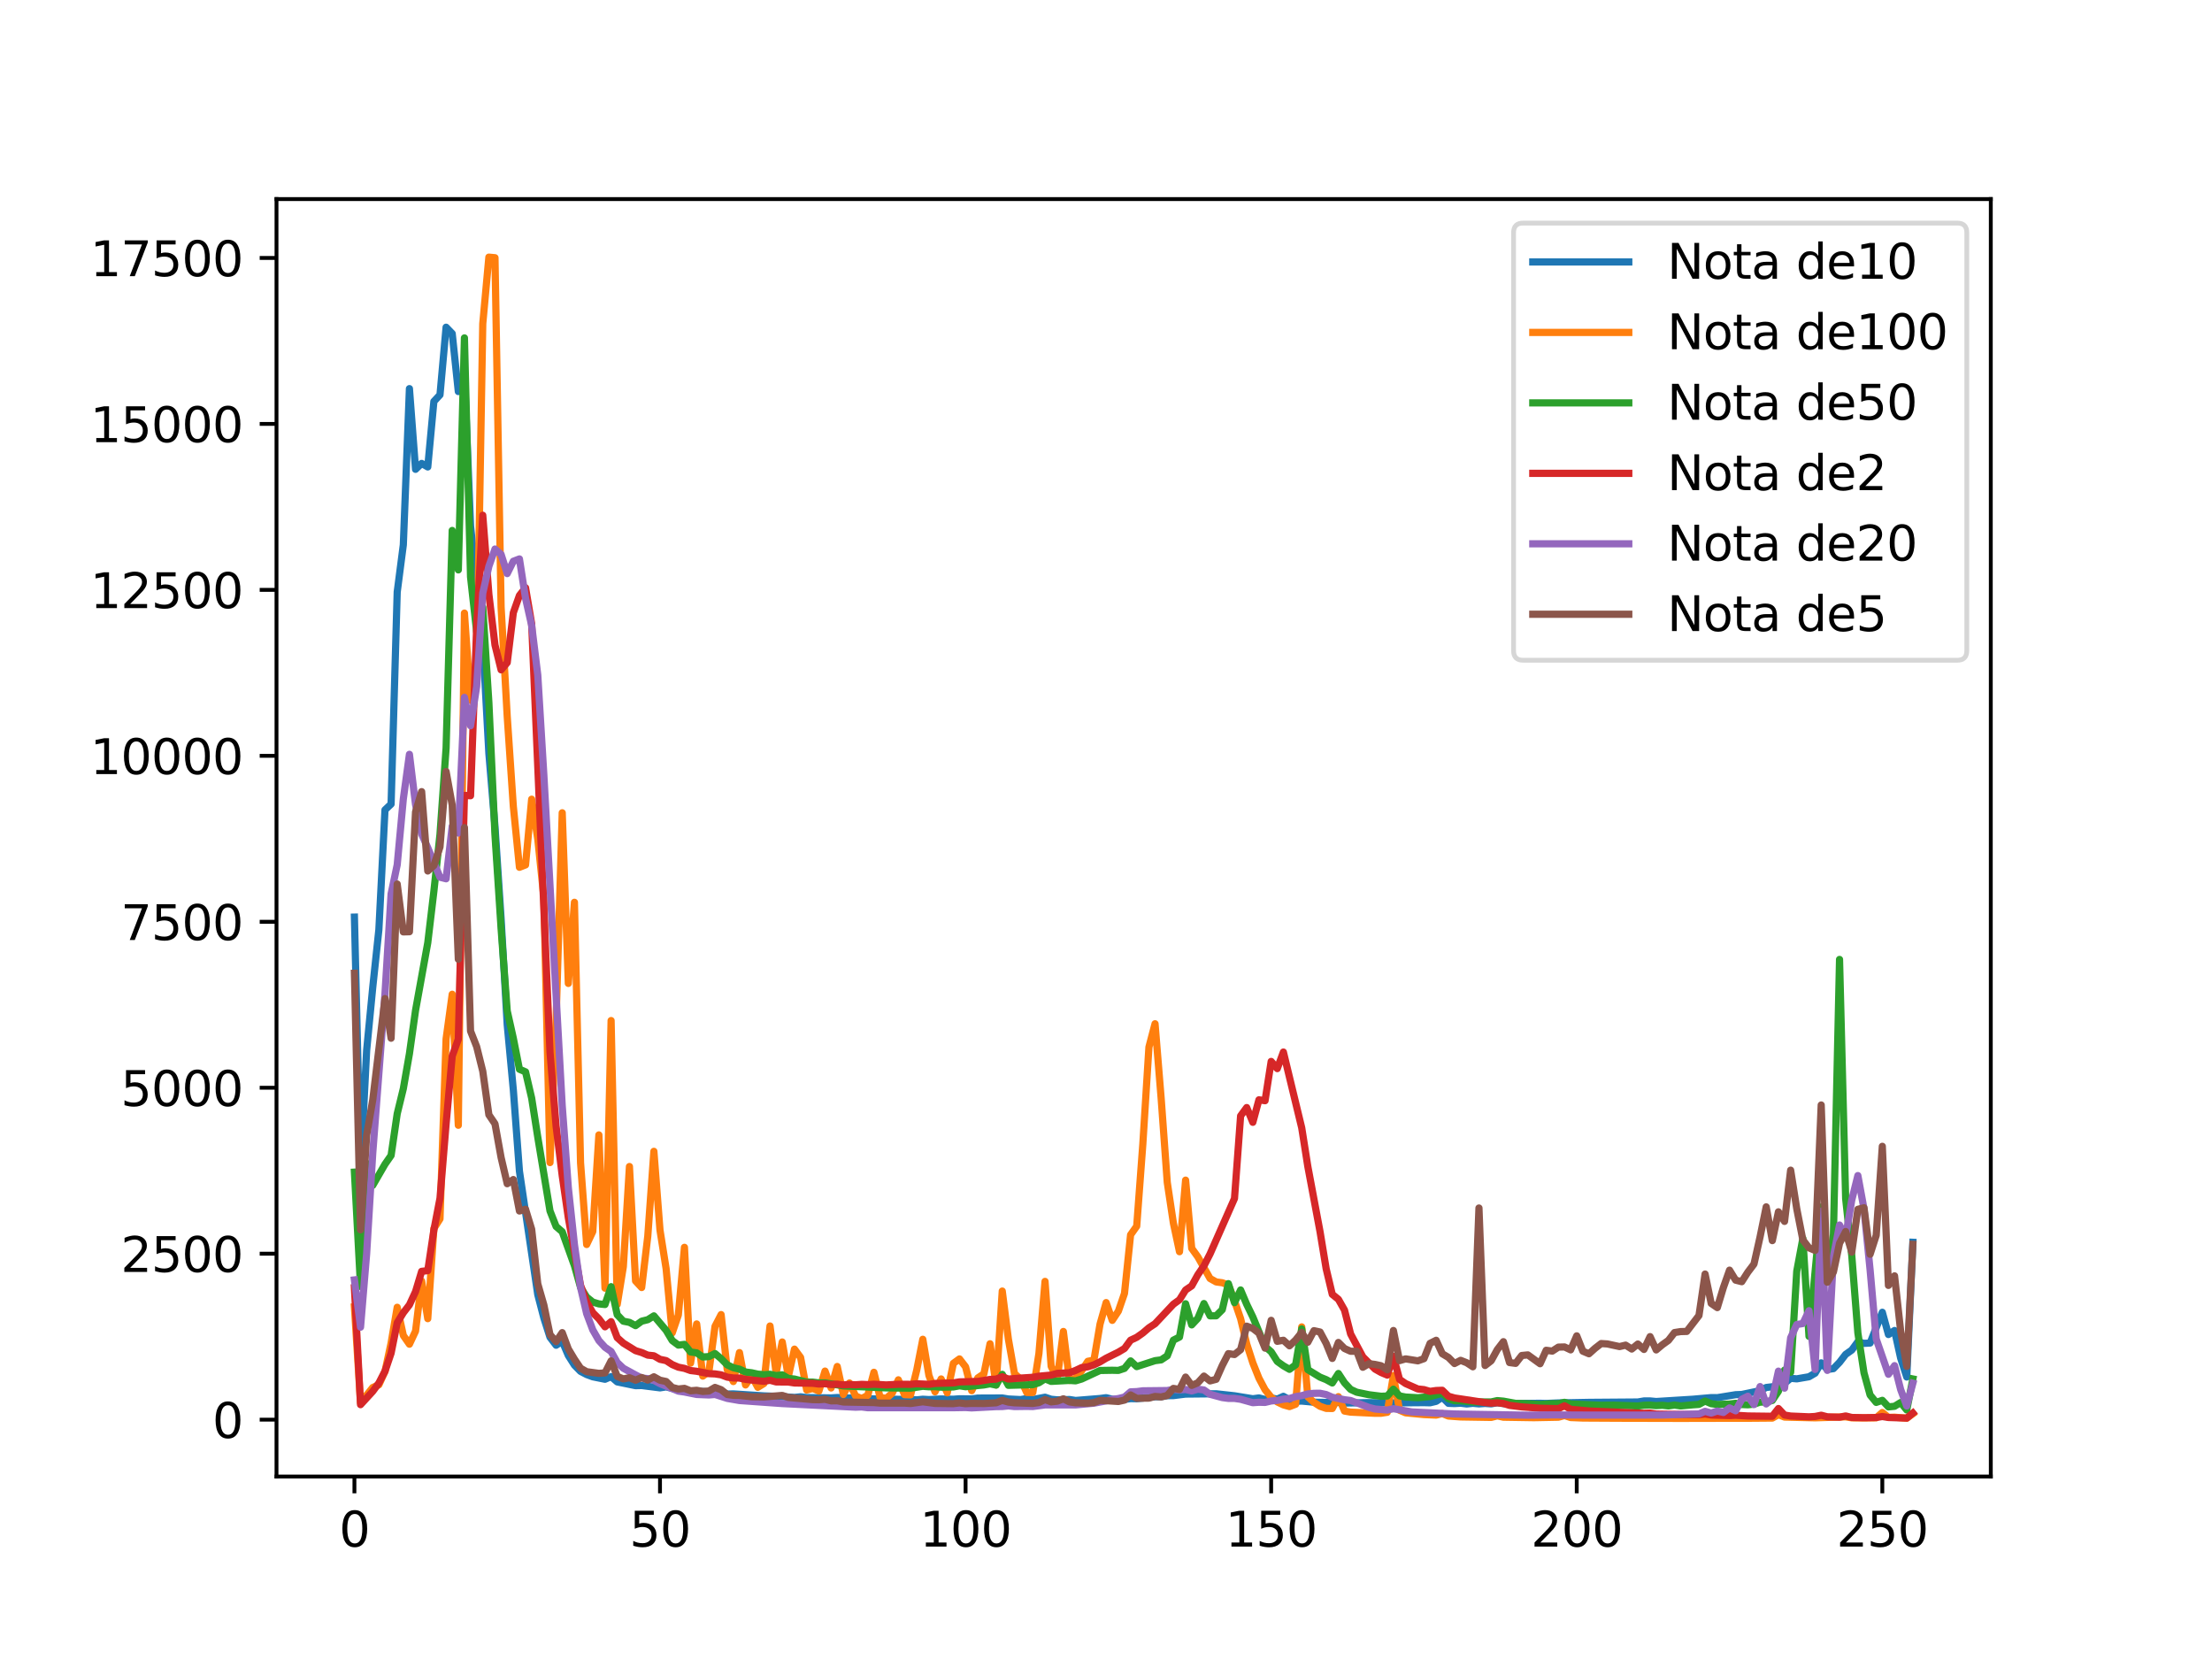 <?xml version="1.0" encoding="utf-8" standalone="no"?>
<!DOCTYPE svg PUBLIC "-//W3C//DTD SVG 1.1//EN"
  "http://www.w3.org/Graphics/SVG/1.1/DTD/svg11.dtd">
<svg xmlns:xlink="http://www.w3.org/1999/xlink" width="460.8pt" height="345.6pt" viewBox="0 0 460.8 345.6" xmlns="http://www.w3.org/2000/svg" version="1.1">
 <defs>
  <style type="text/css">*{stroke-linejoin: round; stroke-linecap: butt}</style>
 </defs>
 <g id="figure_1">
  <g id="patch_1">
   <path d="M 0 345.6 
L 460.8 345.6 
L 460.8 0 
L 0 0 
z
" style="fill: #ffffff"/>
  </g>
  <g id="axes_1">
   <g id="patch_2">
    <path d="M 57.6 307.584 
L 414.72 307.584 
L 414.72 41.472 
L 57.6 41.472 
z
" style="fill: #ffffff"/>
   </g>
   <g id="matplotlib.axis_1">
    <g id="xtick_1">
     <g id="line2d_1">
      <defs>
       <path id="m7821358c93" d="M 0 0 
L 0 3.5 
" style="stroke: #000000; stroke-width: 0.8"/>
      </defs>
      <g>
       <use xlink:href="#m7821358c93" x="73.833" y="307.584" style="stroke: #000000; stroke-width: 0.8"/>
      </g>
     </g>
     <g id="text_1">
      <!-- 0 -->
      <g transform="translate(70.651 322.182)scale(0.1 -0.1)">
       <defs>
        <path id="DejaVuSans-30" d="M 2034 4250 
Q 1547 4250 1301 3770 
Q 1056 3291 1056 2328 
Q 1056 1369 1301 889 
Q 1547 409 2034 409 
Q 2525 409 2770 889 
Q 3016 1369 3016 2328 
Q 3016 3291 2770 3770 
Q 2525 4250 2034 4250 
z
M 2034 4750 
Q 2819 4750 3233 4129 
Q 3647 3509 3647 2328 
Q 3647 1150 3233 529 
Q 2819 -91 2034 -91 
Q 1250 -91 836 529 
Q 422 1150 422 2328 
Q 422 3509 836 4129 
Q 1250 4750 2034 4750 
z
" transform="scale(0.016)"/>
       </defs>
       <use xlink:href="#DejaVuSans-30"/>
      </g>
     </g>
    </g>
    <g id="xtick_2">
     <g id="line2d_2">
      <g>
       <use xlink:href="#m7821358c93" x="137.49" y="307.584" style="stroke: #000000; stroke-width: 0.8"/>
      </g>
     </g>
     <g id="text_2">
      <!-- 50 -->
      <g transform="translate(131.128 322.182)scale(0.1 -0.1)">
       <defs>
        <path id="DejaVuSans-35" d="M 691 4666 
L 3169 4666 
L 3169 4134 
L 1269 4134 
L 1269 2991 
Q 1406 3038 1543 3061 
Q 1681 3084 1819 3084 
Q 2600 3084 3056 2656 
Q 3513 2228 3513 1497 
Q 3513 744 3044 326 
Q 2575 -91 1722 -91 
Q 1428 -91 1123 -41 
Q 819 9 494 109 
L 494 744 
Q 775 591 1075 516 
Q 1375 441 1709 441 
Q 2250 441 2565 725 
Q 2881 1009 2881 1497 
Q 2881 1984 2565 2268 
Q 2250 2553 1709 2553 
Q 1456 2553 1204 2497 
Q 953 2441 691 2322 
L 691 4666 
z
" transform="scale(0.016)"/>
       </defs>
       <use xlink:href="#DejaVuSans-35"/>
       <use xlink:href="#DejaVuSans-30" x="63.623"/>
      </g>
     </g>
    </g>
    <g id="xtick_3">
     <g id="line2d_3">
      <g>
       <use xlink:href="#m7821358c93" x="201.148" y="307.584" style="stroke: #000000; stroke-width: 0.8"/>
      </g>
     </g>
     <g id="text_3">
      <!-- 100 -->
      <g transform="translate(191.604 322.182)scale(0.1 -0.1)">
       <defs>
        <path id="DejaVuSans-31" d="M 794 531 
L 1825 531 
L 1825 4091 
L 703 3866 
L 703 4441 
L 1819 4666 
L 2450 4666 
L 2450 531 
L 3481 531 
L 3481 0 
L 794 0 
L 794 531 
z
" transform="scale(0.016)"/>
       </defs>
       <use xlink:href="#DejaVuSans-31"/>
       <use xlink:href="#DejaVuSans-30" x="63.623"/>
       <use xlink:href="#DejaVuSans-30" x="127.246"/>
      </g>
     </g>
    </g>
    <g id="xtick_4">
     <g id="line2d_4">
      <g>
       <use xlink:href="#m7821358c93" x="264.806" y="307.584" style="stroke: #000000; stroke-width: 0.8"/>
      </g>
     </g>
     <g id="text_4">
      <!-- 150 -->
      <g transform="translate(255.262 322.182)scale(0.1 -0.1)">
       <use xlink:href="#DejaVuSans-31"/>
       <use xlink:href="#DejaVuSans-35" x="63.623"/>
       <use xlink:href="#DejaVuSans-30" x="127.246"/>
      </g>
     </g>
    </g>
    <g id="xtick_5">
     <g id="line2d_5">
      <g>
       <use xlink:href="#m7821358c93" x="328.464" y="307.584" style="stroke: #000000; stroke-width: 0.8"/>
      </g>
     </g>
     <g id="text_5">
      <!-- 200 -->
      <g transform="translate(318.92 322.182)scale(0.1 -0.1)">
       <defs>
        <path id="DejaVuSans-32" d="M 1228 531 
L 3431 531 
L 3431 0 
L 469 0 
L 469 531 
Q 828 903 1448 1529 
Q 2069 2156 2228 2338 
Q 2531 2678 2651 2914 
Q 2772 3150 2772 3378 
Q 2772 3750 2511 3984 
Q 2250 4219 1831 4219 
Q 1534 4219 1204 4116 
Q 875 4013 500 3803 
L 500 4441 
Q 881 4594 1212 4672 
Q 1544 4750 1819 4750 
Q 2544 4750 2975 4387 
Q 3406 4025 3406 3419 
Q 3406 3131 3298 2873 
Q 3191 2616 2906 2266 
Q 2828 2175 2409 1742 
Q 1991 1309 1228 531 
z
" transform="scale(0.016)"/>
       </defs>
       <use xlink:href="#DejaVuSans-32"/>
       <use xlink:href="#DejaVuSans-30" x="63.623"/>
       <use xlink:href="#DejaVuSans-30" x="127.246"/>
      </g>
     </g>
    </g>
    <g id="xtick_6">
     <g id="line2d_6">
      <g>
       <use xlink:href="#m7821358c93" x="392.121" y="307.584" style="stroke: #000000; stroke-width: 0.8"/>
      </g>
     </g>
     <g id="text_6">
      <!-- 250 -->
      <g transform="translate(382.578 322.182)scale(0.1 -0.1)">
       <use xlink:href="#DejaVuSans-32"/>
       <use xlink:href="#DejaVuSans-35" x="63.623"/>
       <use xlink:href="#DejaVuSans-30" x="127.246"/>
      </g>
     </g>
    </g>
   </g>
   <g id="matplotlib.axis_2">
    <g id="ytick_1">
     <g id="line2d_7">
      <defs>
       <path id="m8a31bd207a" d="M 0 0 
L -3.5 0 
" style="stroke: #000000; stroke-width: 0.8"/>
      </defs>
      <g>
       <use xlink:href="#m8a31bd207a" x="57.6" y="295.743" style="stroke: #000000; stroke-width: 0.8"/>
      </g>
     </g>
     <g id="text_7">
      <!-- 0 -->
      <g transform="translate(44.237 299.542)scale(0.1 -0.1)">
       <use xlink:href="#DejaVuSans-30"/>
      </g>
     </g>
    </g>
    <g id="ytick_2">
     <g id="line2d_8">
      <g>
       <use xlink:href="#m8a31bd207a" x="57.6" y="261.17" style="stroke: #000000; stroke-width: 0.8"/>
      </g>
     </g>
     <g id="text_8">
      <!-- 2500 -->
      <g transform="translate(25.15 264.969)scale(0.1 -0.1)">
       <use xlink:href="#DejaVuSans-32"/>
       <use xlink:href="#DejaVuSans-35" x="63.623"/>
       <use xlink:href="#DejaVuSans-30" x="127.246"/>
       <use xlink:href="#DejaVuSans-30" x="190.869"/>
      </g>
     </g>
    </g>
    <g id="ytick_3">
     <g id="line2d_9">
      <g>
       <use xlink:href="#m8a31bd207a" x="57.6" y="226.598" style="stroke: #000000; stroke-width: 0.8"/>
      </g>
     </g>
     <g id="text_9">
      <!-- 5000 -->
      <g transform="translate(25.15 230.397)scale(0.1 -0.1)">
       <use xlink:href="#DejaVuSans-35"/>
       <use xlink:href="#DejaVuSans-30" x="63.623"/>
       <use xlink:href="#DejaVuSans-30" x="127.246"/>
       <use xlink:href="#DejaVuSans-30" x="190.869"/>
      </g>
     </g>
    </g>
    <g id="ytick_4">
     <g id="line2d_10">
      <g>
       <use xlink:href="#m8a31bd207a" x="57.6" y="192.025" style="stroke: #000000; stroke-width: 0.8"/>
      </g>
     </g>
     <g id="text_10">
      <!-- 7500 -->
      <g transform="translate(25.15 195.824)scale(0.1 -0.1)">
       <defs>
        <path id="DejaVuSans-37" d="M 525 4666 
L 3525 4666 
L 3525 4397 
L 1831 0 
L 1172 0 
L 2766 4134 
L 525 4134 
L 525 4666 
z
" transform="scale(0.016)"/>
       </defs>
       <use xlink:href="#DejaVuSans-37"/>
       <use xlink:href="#DejaVuSans-35" x="63.623"/>
       <use xlink:href="#DejaVuSans-30" x="127.246"/>
       <use xlink:href="#DejaVuSans-30" x="190.869"/>
      </g>
     </g>
    </g>
    <g id="ytick_5">
     <g id="line2d_11">
      <g>
       <use xlink:href="#m8a31bd207a" x="57.6" y="157.452" style="stroke: #000000; stroke-width: 0.8"/>
      </g>
     </g>
     <g id="text_11">
      <!-- 10000 -->
      <g transform="translate(18.788 161.252)scale(0.1 -0.1)">
       <use xlink:href="#DejaVuSans-31"/>
       <use xlink:href="#DejaVuSans-30" x="63.623"/>
       <use xlink:href="#DejaVuSans-30" x="127.246"/>
       <use xlink:href="#DejaVuSans-30" x="190.869"/>
       <use xlink:href="#DejaVuSans-30" x="254.492"/>
      </g>
     </g>
    </g>
    <g id="ytick_6">
     <g id="line2d_12">
      <g>
       <use xlink:href="#m8a31bd207a" x="57.6" y="122.88" style="stroke: #000000; stroke-width: 0.8"/>
      </g>
     </g>
     <g id="text_12">
      <!-- 12500 -->
      <g transform="translate(18.788 126.679)scale(0.1 -0.1)">
       <use xlink:href="#DejaVuSans-31"/>
       <use xlink:href="#DejaVuSans-32" x="63.623"/>
       <use xlink:href="#DejaVuSans-35" x="127.246"/>
       <use xlink:href="#DejaVuSans-30" x="190.869"/>
       <use xlink:href="#DejaVuSans-30" x="254.492"/>
      </g>
     </g>
    </g>
    <g id="ytick_7">
     <g id="line2d_13">
      <g>
       <use xlink:href="#m8a31bd207a" x="57.6" y="88.307" style="stroke: #000000; stroke-width: 0.8"/>
      </g>
     </g>
     <g id="text_13">
      <!-- 15000 -->
      <g transform="translate(18.788 92.106)scale(0.1 -0.1)">
       <use xlink:href="#DejaVuSans-31"/>
       <use xlink:href="#DejaVuSans-35" x="63.623"/>
       <use xlink:href="#DejaVuSans-30" x="127.246"/>
       <use xlink:href="#DejaVuSans-30" x="190.869"/>
       <use xlink:href="#DejaVuSans-30" x="254.492"/>
      </g>
     </g>
    </g>
    <g id="ytick_8">
     <g id="line2d_14">
      <g>
       <use xlink:href="#m8a31bd207a" x="57.6" y="53.735" style="stroke: #000000; stroke-width: 0.8"/>
      </g>
     </g>
     <g id="text_14">
      <!-- 17500 -->
      <g transform="translate(18.788 57.534)scale(0.1 -0.1)">
       <use xlink:href="#DejaVuSans-31"/>
       <use xlink:href="#DejaVuSans-37" x="63.623"/>
       <use xlink:href="#DejaVuSans-35" x="127.246"/>
       <use xlink:href="#DejaVuSans-30" x="190.869"/>
       <use xlink:href="#DejaVuSans-30" x="254.492"/>
      </g>
     </g>
    </g>
   </g>
   <g id="line2d_15">
    <path d="M 73.833 191.05 
L 75.106 243.882 
L 76.379 218.81 
L 77.652 205.648 
L 78.925 193.675 
L 80.199 168.715 
L 81.472 167.505 
L 82.745 123.325 
L 84.018 113.499 
L 85.291 80.958 
L 86.564 97.767 
L 87.837 96.538 
L 89.111 97.274 
L 90.384 83.626 
L 91.657 82.254 
L 92.93 68.166 
L 94.203 69.491 
L 95.476 81.566 
L 96.75 77.963 
L 98.023 109.562 
L 100.569 133.65 
L 101.842 156.937 
L 103.115 172.187 
L 104.388 191.378 
L 105.662 213.467 
L 106.935 227.042 
L 108.208 243.975 
L 112.027 269.692 
L 113.301 274.59 
L 114.574 278.574 
L 115.847 280.237 
L 117.12 279.404 
L 118.393 282.376 
L 119.666 284.382 
L 120.939 285.684 
L 122.213 286.344 
L 123.486 286.813 
L 126.032 287.326 
L 127.305 286.779 
L 128.578 287.874 
L 132.398 288.659 
L 133.671 288.631 
L 137.49 289.115 
L 138.764 288.915 
L 141.31 289.542 
L 142.583 289.591 
L 143.856 289.787 
L 146.403 289.866 
L 150.222 290.252 
L 151.495 290.406 
L 152.768 290.373 
L 159.134 290.788 
L 161.68 290.874 
L 165.5 291.109 
L 166.773 290.981 
L 168.046 291.135 
L 173.139 291.213 
L 174.412 291.131 
L 183.324 291.468 
L 189.69 291.528 
L 190.963 291.62 
L 192.236 291.487 
L 193.509 291.56 
L 196.056 291.429 
L 198.602 291.49 
L 199.875 291.393 
L 202.421 291.422 
L 203.695 291.247 
L 208.787 291.226 
L 210.06 291.435 
L 212.607 291.56 
L 213.88 291.343 
L 215.153 291.546 
L 217.699 291.067 
L 218.972 291.492 
L 220.246 291.612 
L 222.792 291.544 
L 224.065 291.743 
L 229.158 291.332 
L 230.431 291.164 
L 231.704 291.487 
L 234.25 291.529 
L 235.523 291.357 
L 236.797 291.383 
L 240.616 290.973 
L 241.889 290.951 
L 243.162 290.747 
L 244.436 290.73 
L 246.982 290.412 
L 253.348 290.349 
L 257.167 290.768 
L 260.987 291.387 
L 262.26 291.215 
L 263.533 291.529 
L 264.806 291.221 
L 266.079 291.462 
L 267.352 290.881 
L 268.625 291.595 
L 269.899 291.914 
L 271.172 291.867 
L 273.718 292.104 
L 277.538 292.178 
L 278.811 292.162 
L 280.084 292.277 
L 285.176 292.192 
L 288.996 292.256 
L 296.635 292.195 
L 297.908 292.226 
L 299.181 291.923 
L 300.454 291.062 
L 301.727 292.34 
L 303.001 292.387 
L 304.274 292.313 
L 305.547 292.471 
L 306.82 292.338 
L 308.093 292.454 
L 309.366 292.366 
L 310.64 292.449 
L 311.913 292.213 
L 313.186 292.404 
L 318.279 292.355 
L 320.825 292.33 
L 322.098 292.363 
L 324.644 292.257 
L 331.01 292.138 
L 341.195 292.061 
L 342.468 291.844 
L 343.742 291.841 
L 345.015 291.961 
L 352.654 291.486 
L 356.473 291.149 
L 357.746 291.16 
L 361.566 290.543 
L 362.839 290.495 
L 366.658 289.698 
L 367.932 289.039 
L 369.205 288.89 
L 370.478 288.613 
L 371.751 288.171 
L 373.024 287.125 
L 374.297 287.241 
L 376.844 286.803 
L 378.117 286.062 
L 379.39 283.907 
L 380.663 285.281 
L 381.936 285.112 
L 383.209 283.798 
L 384.483 282.144 
L 385.756 281.245 
L 387.029 279.512 
L 388.302 279.845 
L 389.575 279.781 
L 392.121 273.37 
L 393.395 278.004 
L 394.668 277.168 
L 395.941 282.919 
L 397.214 286.86 
L 398.487 258.791 
L 398.487 258.791 
" clip-path="url(#p8809a4b435)" style="fill: none; stroke: #1f77b4; stroke-width: 1.5; stroke-linecap: square"/>
   </g>
   <g id="line2d_16">
    <path d="M 73.833 272.244 
L 75.106 292.228 
L 77.652 289.045 
L 78.925 288.483 
L 80.199 285.693 
L 81.472 279.791 
L 82.745 272.33 
L 84.018 278.195 
L 85.291 280.022 
L 86.564 277.299 
L 87.837 266.868 
L 89.111 274.699 
L 90.384 255.924 
L 91.657 253.913 
L 92.93 216.433 
L 94.203 207.122 
L 95.476 234.413 
L 96.75 127.719 
L 98.023 145.882 
L 99.296 141.353 
L 100.569 67.441 
L 101.842 53.568 
L 103.115 53.689 
L 104.388 126.464 
L 105.662 149.233 
L 106.935 167.989 
L 108.208 180.672 
L 109.481 180.18 
L 110.754 166.49 
L 112.027 174.765 
L 113.301 186.995 
L 114.574 242.186 
L 115.847 212.406 
L 117.12 169.317 
L 118.393 204.864 
L 119.666 187.963 
L 120.939 242.251 
L 122.213 259.252 
L 123.486 256.555 
L 124.759 236.423 
L 126.032 268.348 
L 127.305 212.599 
L 128.578 271.737 
L 129.852 263.87 
L 131.125 243.005 
L 132.398 266.851 
L 133.671 268.219 
L 134.944 257.535 
L 136.217 239.842 
L 137.49 256.26 
L 138.764 264.292 
L 140.037 277.667 
L 141.31 273.936 
L 142.583 259.839 
L 143.856 283.973 
L 145.129 275.8 
L 146.403 286.666 
L 147.676 285.747 
L 148.949 276.306 
L 150.222 273.853 
L 151.495 285.344 
L 152.768 287.803 
L 154.041 281.767 
L 155.315 288.51 
L 156.588 286.635 
L 157.861 289.001 
L 159.134 288.217 
L 160.407 276.227 
L 161.68 286.027 
L 162.954 279.558 
L 164.227 286.739 
L 165.5 281.05 
L 166.773 282.773 
L 168.046 289.565 
L 169.319 289.242 
L 170.593 289.784 
L 171.866 285.624 
L 173.139 289.142 
L 174.412 284.665 
L 175.685 290.502 
L 176.958 288.097 
L 178.231 290.802 
L 179.505 291.352 
L 180.778 290.664 
L 182.051 285.871 
L 183.324 291.054 
L 184.597 291.335 
L 185.87 290.218 
L 187.144 287.442 
L 188.417 290.537 
L 189.69 290.583 
L 190.963 285.463 
L 192.236 278.995 
L 193.509 286.526 
L 194.782 289.935 
L 196.056 287.259 
L 197.329 290.147 
L 198.602 284.012 
L 199.875 283.085 
L 201.148 284.734 
L 202.421 289.705 
L 203.695 287.048 
L 204.968 286.19 
L 206.241 279.932 
L 207.514 288.514 
L 208.787 268.951 
L 210.06 278.939 
L 211.333 286.145 
L 212.607 287.304 
L 213.88 290.077 
L 215.153 290.094 
L 216.426 281.954 
L 217.699 266.936 
L 218.972 284.624 
L 220.246 287.207 
L 221.519 277.37 
L 222.792 287.575 
L 224.065 287.115 
L 225.338 285.533 
L 226.611 283.586 
L 227.884 283.336 
L 229.158 275.827 
L 230.431 271.352 
L 231.704 275.054 
L 232.977 273.134 
L 234.25 269.444 
L 235.523 257.235 
L 236.797 255.441 
L 238.07 238.365 
L 239.343 218.126 
L 240.616 213.27 
L 241.889 228.793 
L 243.162 246.319 
L 244.436 254.79 
L 245.709 260.753 
L 246.982 245.846 
L 248.255 260.053 
L 249.528 261.819 
L 252.074 266.334 
L 253.348 267.049 
L 254.621 267.221 
L 255.894 267.678 
L 257.167 270.994 
L 258.44 274.697 
L 259.713 279.978 
L 260.987 283.911 
L 262.26 287.097 
L 263.533 289.497 
L 264.806 291.074 
L 266.079 292.046 
L 267.352 292.657 
L 268.625 293.016 
L 269.899 292.534 
L 271.172 276.418 
L 272.445 290.983 
L 273.718 292.139 
L 274.991 292.956 
L 276.264 293.394 
L 277.538 293.419 
L 278.811 290.948 
L 280.084 293.952 
L 281.357 294.171 
L 286.45 294.411 
L 287.723 294.403 
L 288.996 294.207 
L 290.269 286.567 
L 291.542 293.773 
L 292.815 294.316 
L 296.635 294.681 
L 299.181 294.791 
L 300.454 294.471 
L 301.727 294.986 
L 304.274 295.171 
L 310.64 295.273 
L 311.913 294.951 
L 313.186 295.229 
L 319.552 295.329 
L 324.644 295.231 
L 325.917 294.883 
L 327.191 295.3 
L 329.737 295.402 
L 337.376 295.445 
L 350.107 295.474 
L 360.293 295.452 
L 364.112 295.453 
L 369.205 295.412 
L 370.478 294.701 
L 371.751 295.205 
L 378.117 295.358 
L 384.483 295.153 
L 385.756 295.357 
L 388.302 295.379 
L 390.848 295.357 
L 392.121 294.253 
L 393.395 295.268 
L 394.668 295.228 
L 397.214 295.438 
L 398.487 294.51 
L 398.487 294.51 
" clip-path="url(#p8809a4b435)" style="fill: none; stroke: #ff7f0e; stroke-width: 1.5; stroke-linecap: square"/>
   </g>
   <g id="line2d_17">
    <path d="M 73.833 244.177 
L 75.106 267.994 
L 76.379 242.358 
L 77.652 246.933 
L 80.199 242.533 
L 81.472 240.702 
L 82.745 232.015 
L 84.018 226.787 
L 85.291 219.509 
L 86.564 210.489 
L 89.111 196.401 
L 90.384 185.671 
L 91.657 173.819 
L 92.93 155.839 
L 94.203 110.505 
L 95.476 118.72 
L 96.75 70.39 
L 98.023 120.2 
L 99.296 131.619 
L 100.569 126.51 
L 101.842 146.364 
L 103.115 173.993 
L 104.388 193.445 
L 105.662 210.585 
L 106.935 216.29 
L 108.208 222.745 
L 109.481 223.289 
L 110.754 228.756 
L 112.027 236.893 
L 114.574 252.258 
L 115.847 255.497 
L 117.12 256.595 
L 119.666 263.679 
L 120.939 268.184 
L 122.213 270.21 
L 123.486 271.245 
L 124.759 271.626 
L 126.032 271.755 
L 127.305 268.039 
L 128.578 273.886 
L 129.852 275.226 
L 131.125 275.475 
L 132.398 276.156 
L 133.671 275.23 
L 134.944 274.916 
L 136.217 274.119 
L 138.764 277.129 
L 140.037 279.264 
L 141.31 280.212 
L 142.583 280.056 
L 143.856 281.643 
L 145.129 281.818 
L 146.403 282.685 
L 147.676 282.604 
L 148.949 281.968 
L 150.222 283.036 
L 151.495 284.327 
L 152.768 284.927 
L 154.041 285.214 
L 155.315 285.818 
L 156.588 285.976 
L 157.861 286.257 
L 159.134 286.374 
L 160.407 286.287 
L 161.68 286.554 
L 162.954 286.402 
L 164.227 287.148 
L 165.5 287.282 
L 168.046 287.91 
L 169.319 287.922 
L 170.593 288.083 
L 171.866 288.075 
L 174.412 288.49 
L 175.685 288.716 
L 184.597 289.117 
L 189.69 289.177 
L 192.236 288.791 
L 193.509 288.895 
L 194.782 288.86 
L 196.056 288.974 
L 198.602 288.928 
L 199.875 288.684 
L 201.148 288.88 
L 204.968 288.51 
L 206.241 288.273 
L 207.514 288.543 
L 208.787 286.299 
L 210.06 288.59 
L 215.153 288.454 
L 216.426 288.056 
L 217.699 287.237 
L 218.972 287.768 
L 222.792 287.564 
L 224.065 287.653 
L 225.338 287.272 
L 229.158 285.496 
L 231.704 285.451 
L 232.977 285.483 
L 234.25 285.06 
L 235.523 283.502 
L 236.797 284.689 
L 240.616 283.453 
L 241.889 283.287 
L 243.162 282.441 
L 244.436 279.174 
L 245.709 278.533 
L 246.982 271.598 
L 248.255 275.999 
L 249.528 274.635 
L 250.801 271.553 
L 252.074 274.117 
L 253.348 274.104 
L 254.621 272.834 
L 255.894 267.407 
L 257.167 271.374 
L 258.44 268.722 
L 259.713 271.72 
L 260.987 274.349 
L 263.533 280.492 
L 264.806 281.602 
L 266.079 283.609 
L 267.352 284.52 
L 268.625 285.256 
L 269.899 284.326 
L 271.172 276.834 
L 272.445 285.332 
L 274.991 286.887 
L 276.264 287.4 
L 277.538 288.098 
L 278.811 286.123 
L 280.084 288.062 
L 281.357 289.437 
L 282.63 290.021 
L 285.176 290.549 
L 287.723 290.869 
L 288.996 290.813 
L 290.269 289.39 
L 291.542 290.789 
L 292.815 291.031 
L 295.362 291.171 
L 297.908 290.932 
L 300.454 290.24 
L 301.727 291.379 
L 303.001 291.803 
L 304.274 291.81 
L 306.82 292.059 
L 310.64 292.049 
L 311.913 291.769 
L 313.186 291.884 
L 315.732 292.345 
L 318.279 292.426 
L 320.825 292.571 
L 323.371 292.421 
L 324.644 292.414 
L 325.917 292.13 
L 327.191 292.475 
L 333.556 292.739 
L 336.103 292.718 
L 339.922 292.844 
L 341.195 292.897 
L 342.468 292.741 
L 343.742 292.707 
L 345.015 292.82 
L 346.288 292.745 
L 347.561 292.878 
L 348.834 292.699 
L 350.107 292.882 
L 352.654 292.649 
L 353.927 292.56 
L 355.2 291.86 
L 356.473 292.415 
L 357.746 292.578 
L 360.293 292.494 
L 361.566 292.335 
L 362.839 292.586 
L 364.112 292.645 
L 365.385 292.506 
L 366.658 292.09 
L 367.932 292.059 
L 369.205 291.737 
L 370.478 289.825 
L 371.751 285.416 
L 373.024 285.88 
L 374.297 264.81 
L 375.57 257.999 
L 376.844 278.381 
L 379.39 251.442 
L 380.663 265.679 
L 381.936 257.198 
L 383.209 199.867 
L 384.483 249.693 
L 385.756 261.545 
L 387.029 277.682 
L 388.302 285.979 
L 389.575 290.609 
L 390.848 292.145 
L 392.121 291.717 
L 393.395 293.084 
L 394.668 292.953 
L 395.941 292.169 
L 397.214 293.723 
L 398.487 287.262 
L 398.487 287.262 
" clip-path="url(#p8809a4b435)" style="fill: none; stroke: #2ca02c; stroke-width: 1.5; stroke-linecap: square"/>
   </g>
   <g id="line2d_18">
    <path d="M 73.833 268.257 
L 75.106 292.618 
L 77.652 289.841 
L 78.925 288.113 
L 80.199 285.647 
L 81.472 281.891 
L 82.745 275.555 
L 84.018 273.472 
L 85.291 271.824 
L 86.564 269.064 
L 87.837 264.845 
L 89.111 264.696 
L 90.384 256.243 
L 91.657 249.636 
L 92.93 234.118 
L 94.203 219.997 
L 95.476 216.476 
L 96.75 165.694 
L 98.023 165.767 
L 99.296 130.67 
L 100.569 107.333 
L 101.842 123.791 
L 103.115 134.364 
L 104.388 139.539 
L 105.662 138.038 
L 106.935 127.635 
L 108.208 124.039 
L 109.481 122.445 
L 110.754 129.93 
L 114.574 219.15 
L 115.847 234.619 
L 117.12 244.905 
L 118.393 253.695 
L 120.939 267.758 
L 122.213 271.207 
L 123.486 273.456 
L 124.759 274.732 
L 126.032 276.399 
L 127.305 275.327 
L 128.578 278.66 
L 129.852 279.799 
L 132.398 281.368 
L 133.671 281.757 
L 134.944 282.301 
L 136.217 282.432 
L 137.49 283.173 
L 138.764 283.439 
L 140.037 284.263 
L 141.31 284.807 
L 142.583 285.056 
L 143.856 285.509 
L 145.129 285.663 
L 147.676 286.156 
L 148.949 286.209 
L 150.222 286.402 
L 151.495 286.885 
L 152.768 287.055 
L 154.041 287.078 
L 155.315 287.346 
L 159.134 287.755 
L 160.407 287.533 
L 161.68 287.881 
L 164.227 287.902 
L 165.5 288.098 
L 169.319 288.163 
L 170.593 288.32 
L 171.866 288.25 
L 173.139 288.418 
L 174.412 288.339 
L 175.685 288.5 
L 176.958 288.42 
L 178.231 288.478 
L 179.505 288.382 
L 180.778 288.441 
L 182.051 288.356 
L 184.597 288.507 
L 187.144 288.37 
L 189.69 288.384 
L 190.963 288.262 
L 193.509 288.382 
L 194.782 288.196 
L 198.602 288.084 
L 199.875 287.87 
L 203.695 287.78 
L 206.241 287.36 
L 207.514 287.292 
L 208.787 286.804 
L 210.06 287.279 
L 212.607 287.079 
L 215.153 286.916 
L 216.426 286.685 
L 218.972 286.455 
L 220.246 286.098 
L 222.792 285.966 
L 224.065 285.486 
L 225.338 284.888 
L 226.611 284.733 
L 227.884 284.319 
L 229.158 283.701 
L 230.431 282.937 
L 232.977 281.677 
L 234.25 280.918 
L 235.523 279.188 
L 236.797 278.588 
L 238.07 277.691 
L 239.343 276.601 
L 240.616 275.759 
L 244.436 271.691 
L 245.709 270.765 
L 246.982 268.73 
L 248.255 267.867 
L 249.528 265.562 
L 250.801 263.701 
L 252.074 261.22 
L 257.167 249.666 
L 258.44 232.461 
L 259.713 230.723 
L 260.987 233.799 
L 262.26 229.11 
L 263.533 229.298 
L 264.806 221.115 
L 266.079 222.612 
L 267.352 219.161 
L 271.172 234.948 
L 272.445 243.011 
L 274.991 256.598 
L 276.264 264.301 
L 277.538 269.639 
L 278.811 270.67 
L 280.084 272.917 
L 281.357 277.889 
L 283.903 282.654 
L 286.45 285.208 
L 287.723 285.924 
L 288.996 286.457 
L 290.269 282.537 
L 291.542 287.348 
L 292.815 288.222 
L 295.362 289.348 
L 296.635 289.481 
L 297.908 289.848 
L 299.181 289.667 
L 300.454 289.621 
L 301.727 290.856 
L 303.001 291.221 
L 309.366 292.181 
L 310.64 292.305 
L 311.913 292.225 
L 313.186 292.37 
L 314.459 292.761 
L 317.005 293.081 
L 320.825 293.362 
L 324.644 293.446 
L 325.917 292.854 
L 327.191 293.574 
L 331.01 293.934 
L 342.468 294.41 
L 343.742 294.368 
L 345.015 294.579 
L 353.927 294.706 
L 355.2 294.567 
L 356.473 294.777 
L 360.293 294.886 
L 361.566 294.823 
L 364.112 294.973 
L 369.205 295.036 
L 370.478 293.423 
L 371.751 294.779 
L 373.024 294.987 
L 376.844 295.15 
L 378.117 295.076 
L 379.39 294.818 
L 380.663 295.147 
L 383.209 295.229 
L 384.483 294.968 
L 385.756 295.283 
L 388.302 295.334 
L 390.848 295.292 
L 392.121 295.089 
L 393.395 295.291 
L 397.214 295.415 
L 398.487 294.361 
L 398.487 294.361 
" clip-path="url(#p8809a4b435)" style="fill: none; stroke: #d62728; stroke-width: 1.5; stroke-linecap: square"/>
   </g>
   <g id="line2d_19">
    <path d="M 73.833 266.618 
L 75.106 276.472 
L 76.379 261.167 
L 77.652 240.186 
L 80.199 207.014 
L 81.472 186.225 
L 82.745 180.15 
L 84.018 166.446 
L 85.291 157.14 
L 86.564 167.597 
L 87.837 173.742 
L 89.111 176.597 
L 91.657 182.742 
L 92.93 183.066 
L 94.203 172.142 
L 95.476 173.541 
L 96.75 145.269 
L 98.023 151.189 
L 99.296 143.019 
L 100.569 123.568 
L 101.842 117.975 
L 103.115 114.369 
L 104.388 115.498 
L 105.662 119.486 
L 106.935 116.92 
L 108.208 116.435 
L 109.481 124.636 
L 110.754 130.288 
L 112.027 140.618 
L 113.301 161.557 
L 117.12 230.347 
L 118.393 247.421 
L 119.666 259.277 
L 120.939 268.198 
L 122.213 273.665 
L 123.486 277.047 
L 124.759 279.263 
L 126.032 280.659 
L 127.305 281.544 
L 128.578 283.832 
L 129.852 285.033 
L 132.398 286.421 
L 133.671 287.072 
L 134.944 287.19 
L 136.217 287.551 
L 137.49 288.234 
L 141.31 289.797 
L 142.583 289.98 
L 145.129 290.491 
L 147.676 290.596 
L 148.949 290.494 
L 151.495 291.309 
L 154.041 291.754 
L 162.954 292.389 
L 178.231 293.144 
L 179.505 293.096 
L 180.778 293.255 
L 198.602 293.253 
L 201.148 293.211 
L 202.421 293.292 
L 207.514 293.022 
L 208.787 293.006 
L 210.06 292.874 
L 211.333 293.012 
L 213.88 292.978 
L 215.153 293.003 
L 217.699 292.666 
L 224.065 292.667 
L 227.884 292.308 
L 230.431 291.829 
L 231.704 291.526 
L 232.977 291.343 
L 234.25 291.033 
L 235.523 289.945 
L 236.797 289.896 
L 238.07 289.731 
L 243.162 289.675 
L 244.436 289.421 
L 245.709 289.536 
L 246.982 289.453 
L 248.255 289.756 
L 249.528 289.392 
L 250.801 289.557 
L 252.074 290.459 
L 254.621 291.143 
L 255.894 291.31 
L 257.167 291.314 
L 258.44 291.497 
L 260.987 292.206 
L 262.26 292.115 
L 263.533 292.148 
L 264.806 291.844 
L 266.079 291.727 
L 267.352 291.476 
L 268.625 291.339 
L 269.899 290.943 
L 271.172 290.735 
L 272.445 290.383 
L 273.718 290.252 
L 274.991 290.242 
L 276.264 290.508 
L 277.538 291.074 
L 280.084 291.592 
L 281.357 291.75 
L 285.176 293.193 
L 286.45 293.521 
L 288.996 293.738 
L 290.269 293.455 
L 294.089 294.132 
L 303.001 294.556 
L 306.82 294.626 
L 318.279 294.811 
L 323.371 294.751 
L 329.737 294.784 
L 337.376 294.794 
L 346.288 294.775 
L 353.927 294.548 
L 355.2 294.008 
L 356.473 294.365 
L 357.746 293.944 
L 359.019 294.241 
L 360.293 293.297 
L 361.566 293.9 
L 362.839 291.507 
L 364.112 290.861 
L 365.385 292.598 
L 366.658 288.848 
L 367.932 292.465 
L 369.205 291.43 
L 370.478 285.635 
L 371.751 289.178 
L 373.024 278.691 
L 374.297 275.924 
L 375.57 275.716 
L 376.844 273.046 
L 378.117 285.284 
L 379.39 252.299 
L 380.663 285.479 
L 381.936 261.789 
L 383.209 255.194 
L 384.483 257.651 
L 385.756 249.985 
L 387.029 244.893 
L 388.302 251.825 
L 389.575 264.533 
L 390.848 278.927 
L 393.395 286.285 
L 394.668 284.488 
L 395.941 289.465 
L 397.214 292.894 
L 398.487 288.148 
L 398.487 288.148 
" clip-path="url(#p8809a4b435)" style="fill: none; stroke: #9467bd; stroke-width: 1.5; stroke-linecap: square"/>
   </g>
   <g id="line2d_20">
    <path d="M 73.833 202.747 
L 75.106 256.198 
L 76.379 236.491 
L 77.652 229.116 
L 80.199 208.024 
L 81.472 216.282 
L 82.745 184.158 
L 84.018 194.131 
L 85.291 194.096 
L 86.564 169.147 
L 87.837 164.914 
L 89.111 181.442 
L 90.384 180.299 
L 91.657 176.442 
L 92.93 160.72 
L 94.203 167.711 
L 95.476 199.832 
L 96.75 172.401 
L 98.023 214.788 
L 99.296 218.037 
L 100.569 223.159 
L 101.842 232.232 
L 103.115 234.113 
L 104.388 241.14 
L 105.662 246.591 
L 106.935 245.718 
L 108.208 252.273 
L 109.481 251.913 
L 110.754 256.074 
L 112.027 267.437 
L 113.301 271.869 
L 114.574 278.02 
L 115.847 279.489 
L 117.12 277.609 
L 118.393 281.013 
L 119.666 283.139 
L 120.939 285.024 
L 122.213 285.75 
L 124.759 286.095 
L 126.032 285.999 
L 127.305 283.492 
L 128.578 286.731 
L 129.852 287.251 
L 131.125 287.004 
L 132.398 287.523 
L 133.671 286.959 
L 134.944 287.489 
L 136.217 286.811 
L 137.49 287.523 
L 138.764 287.792 
L 140.037 289.033 
L 141.31 289.355 
L 142.583 289.221 
L 143.856 289.727 
L 145.129 289.623 
L 146.403 289.864 
L 147.676 289.77 
L 148.949 289.024 
L 150.222 289.5 
L 151.495 290.503 
L 152.768 290.675 
L 154.041 290.692 
L 156.588 290.974 
L 159.134 291.012 
L 162.954 290.691 
L 164.227 291.112 
L 169.319 291.568 
L 170.593 291.591 
L 171.866 291.494 
L 173.139 291.826 
L 174.412 291.806 
L 175.685 292.063 
L 182.051 292.181 
L 183.324 292.292 
L 188.417 292.288 
L 189.69 292.376 
L 192.236 292.014 
L 194.782 292.356 
L 198.602 292.405 
L 199.875 292.251 
L 201.148 292.411 
L 202.421 292.35 
L 204.968 292.378 
L 207.514 292.229 
L 208.787 291.718 
L 210.06 292.082 
L 211.333 292.23 
L 215.153 292.359 
L 216.426 292.168 
L 217.699 291.548 
L 218.972 292.035 
L 220.246 291.887 
L 221.519 291.402 
L 222.792 292.042 
L 224.065 292.227 
L 226.611 292.305 
L 227.884 292.19 
L 229.158 291.713 
L 232.977 291.955 
L 234.25 291.665 
L 235.523 290.594 
L 236.797 291.29 
L 239.343 291.254 
L 240.616 290.905 
L 241.889 291.011 
L 243.162 290.699 
L 244.436 289.232 
L 245.709 289.443 
L 246.982 286.872 
L 248.255 288.601 
L 249.528 288.066 
L 250.801 286.664 
L 252.074 287.671 
L 253.348 287.334 
L 254.621 284.46 
L 255.894 281.986 
L 257.167 282.173 
L 258.44 281.161 
L 259.713 276.262 
L 260.987 276.728 
L 262.26 277.721 
L 263.533 280.839 
L 264.806 275.046 
L 266.079 279.421 
L 267.352 279.199 
L 268.625 280.358 
L 269.899 279.153 
L 271.172 277.574 
L 272.445 279.608 
L 273.718 277.204 
L 274.991 277.481 
L 276.264 279.854 
L 277.538 282.986 
L 278.811 279.654 
L 280.084 280.921 
L 281.357 281.493 
L 282.63 281.487 
L 283.903 284.827 
L 285.176 284.078 
L 286.45 284.236 
L 287.723 284.51 
L 288.996 285.361 
L 290.269 277.169 
L 291.542 283.445 
L 292.815 283.075 
L 295.362 283.486 
L 296.635 283.037 
L 297.908 279.848 
L 299.181 279.208 
L 300.454 282.008 
L 301.727 282.771 
L 303.001 284.049 
L 304.274 283.382 
L 305.547 283.886 
L 306.82 284.726 
L 308.093 251.649 
L 309.366 284.459 
L 310.64 283.471 
L 311.913 281.154 
L 313.186 279.495 
L 314.459 283.846 
L 315.732 284.014 
L 317.005 282.375 
L 318.279 282.247 
L 320.825 284.092 
L 322.098 281.287 
L 323.371 281.46 
L 324.644 280.629 
L 325.917 280.596 
L 327.191 281.201 
L 328.464 278.279 
L 329.737 281.477 
L 331.01 282.014 
L 332.283 280.871 
L 333.556 279.886 
L 334.83 279.966 
L 337.376 280.516 
L 338.649 280.216 
L 339.922 281.03 
L 341.195 279.985 
L 342.468 281.113 
L 343.742 278.441 
L 345.015 281.212 
L 346.288 280.142 
L 347.561 279.228 
L 348.834 277.594 
L 350.107 277.393 
L 351.381 277.361 
L 353.927 274.044 
L 355.2 265.405 
L 356.473 271.525 
L 357.746 272.4 
L 359.019 268.195 
L 360.293 264.595 
L 361.566 266.681 
L 362.839 267.001 
L 364.112 265.01 
L 365.385 263.328 
L 366.658 257.649 
L 367.932 251.412 
L 369.205 258.441 
L 370.478 252.445 
L 371.751 254.442 
L 373.024 243.766 
L 374.297 251.808 
L 375.57 258.3 
L 376.844 259.95 
L 378.117 260.489 
L 379.39 230.189 
L 380.663 267.102 
L 381.936 264.968 
L 383.209 259.003 
L 384.483 256.549 
L 385.756 260.841 
L 387.029 251.918 
L 388.302 251.604 
L 389.575 261.288 
L 390.848 257.337 
L 392.121 238.797 
L 393.395 267.777 
L 394.668 265.782 
L 395.941 277.269 
L 397.214 284.642 
L 398.487 259.219 
L 398.487 259.219 
" clip-path="url(#p8809a4b435)" style="fill: none; stroke: #8c564b; stroke-width: 1.5; stroke-linecap: square"/>
   </g>
   <g id="patch_3">
    <path d="M 57.6 307.584 
L 57.6 41.472 
" style="fill: none; stroke: #000000; stroke-width: 0.8; stroke-linejoin: miter; stroke-linecap: square"/>
   </g>
   <g id="patch_4">
    <path d="M 414.72 307.584 
L 414.72 41.472 
" style="fill: none; stroke: #000000; stroke-width: 0.8; stroke-linejoin: miter; stroke-linecap: square"/>
   </g>
   <g id="patch_5">
    <path d="M 57.6 307.584 
L 414.72 307.584 
" style="fill: none; stroke: #000000; stroke-width: 0.8; stroke-linejoin: miter; stroke-linecap: square"/>
   </g>
   <g id="patch_6">
    <path d="M 57.6 41.472 
L 414.72 41.472 
" style="fill: none; stroke: #000000; stroke-width: 0.8; stroke-linejoin: miter; stroke-linecap: square"/>
   </g>
   <g id="legend_1">
    <g id="patch_7">
     <path d="M 317.304 137.541 
L 407.72 137.541 
Q 409.72 137.541 409.72 135.541 
L 409.72 48.472 
Q 409.72 46.472 407.72 46.472 
L 317.304 46.472 
Q 315.304 46.472 315.304 48.472 
L 315.304 135.541 
Q 315.304 137.541 317.304 137.541 
z
" style="fill: #ffffff; opacity: 0.8; stroke: #cccccc; stroke-linejoin: miter"/>
    </g>
    <g id="line2d_21">
     <path d="M 319.304 54.57 
L 329.304 54.57 
L 339.304 54.57 
" style="fill: none; stroke: #1f77b4; stroke-width: 1.5; stroke-linecap: square"/>
    </g>
    <g id="text_15">
     <!-- Nota de10 -->
     <g transform="translate(347.304 58.07)scale(0.1 -0.1)">
      <defs>
       <path id="DejaVuSans-4e" d="M 628 4666 
L 1478 4666 
L 3547 763 
L 3547 4666 
L 4159 4666 
L 4159 0 
L 3309 0 
L 1241 3903 
L 1241 0 
L 628 0 
L 628 4666 
z
" transform="scale(0.016)"/>
       <path id="DejaVuSans-6f" d="M 1959 3097 
Q 1497 3097 1228 2736 
Q 959 2375 959 1747 
Q 959 1119 1226 758 
Q 1494 397 1959 397 
Q 2419 397 2687 759 
Q 2956 1122 2956 1747 
Q 2956 2369 2687 2733 
Q 2419 3097 1959 3097 
z
M 1959 3584 
Q 2709 3584 3137 3096 
Q 3566 2609 3566 1747 
Q 3566 888 3137 398 
Q 2709 -91 1959 -91 
Q 1206 -91 779 398 
Q 353 888 353 1747 
Q 353 2609 779 3096 
Q 1206 3584 1959 3584 
z
" transform="scale(0.016)"/>
       <path id="DejaVuSans-74" d="M 1172 4494 
L 1172 3500 
L 2356 3500 
L 2356 3053 
L 1172 3053 
L 1172 1153 
Q 1172 725 1289 603 
Q 1406 481 1766 481 
L 2356 481 
L 2356 0 
L 1766 0 
Q 1100 0 847 248 
Q 594 497 594 1153 
L 594 3053 
L 172 3053 
L 172 3500 
L 594 3500 
L 594 4494 
L 1172 4494 
z
" transform="scale(0.016)"/>
       <path id="DejaVuSans-61" d="M 2194 1759 
Q 1497 1759 1228 1600 
Q 959 1441 959 1056 
Q 959 750 1161 570 
Q 1363 391 1709 391 
Q 2188 391 2477 730 
Q 2766 1069 2766 1631 
L 2766 1759 
L 2194 1759 
z
M 3341 1997 
L 3341 0 
L 2766 0 
L 2766 531 
Q 2569 213 2275 61 
Q 1981 -91 1556 -91 
Q 1019 -91 701 211 
Q 384 513 384 1019 
Q 384 1609 779 1909 
Q 1175 2209 1959 2209 
L 2766 2209 
L 2766 2266 
Q 2766 2663 2505 2880 
Q 2244 3097 1772 3097 
Q 1472 3097 1187 3025 
Q 903 2953 641 2809 
L 641 3341 
Q 956 3463 1253 3523 
Q 1550 3584 1831 3584 
Q 2591 3584 2966 3190 
Q 3341 2797 3341 1997 
z
" transform="scale(0.016)"/>
       <path id="DejaVuSans-20" transform="scale(0.016)"/>
       <path id="DejaVuSans-64" d="M 2906 2969 
L 2906 4863 
L 3481 4863 
L 3481 0 
L 2906 0 
L 2906 525 
Q 2725 213 2448 61 
Q 2172 -91 1784 -91 
Q 1150 -91 751 415 
Q 353 922 353 1747 
Q 353 2572 751 3078 
Q 1150 3584 1784 3584 
Q 2172 3584 2448 3432 
Q 2725 3281 2906 2969 
z
M 947 1747 
Q 947 1113 1208 752 
Q 1469 391 1925 391 
Q 2381 391 2643 752 
Q 2906 1113 2906 1747 
Q 2906 2381 2643 2742 
Q 2381 3103 1925 3103 
Q 1469 3103 1208 2742 
Q 947 2381 947 1747 
z
" transform="scale(0.016)"/>
       <path id="DejaVuSans-65" d="M 3597 1894 
L 3597 1613 
L 953 1613 
Q 991 1019 1311 708 
Q 1631 397 2203 397 
Q 2534 397 2845 478 
Q 3156 559 3463 722 
L 3463 178 
Q 3153 47 2828 -22 
Q 2503 -91 2169 -91 
Q 1331 -91 842 396 
Q 353 884 353 1716 
Q 353 2575 817 3079 
Q 1281 3584 2069 3584 
Q 2775 3584 3186 3129 
Q 3597 2675 3597 1894 
z
M 3022 2063 
Q 3016 2534 2758 2815 
Q 2500 3097 2075 3097 
Q 1594 3097 1305 2825 
Q 1016 2553 972 2059 
L 3022 2063 
z
" transform="scale(0.016)"/>
      </defs>
      <use xlink:href="#DejaVuSans-4e"/>
      <use xlink:href="#DejaVuSans-6f" x="74.805"/>
      <use xlink:href="#DejaVuSans-74" x="135.986"/>
      <use xlink:href="#DejaVuSans-61" x="175.195"/>
      <use xlink:href="#DejaVuSans-20" x="236.475"/>
      <use xlink:href="#DejaVuSans-64" x="268.262"/>
      <use xlink:href="#DejaVuSans-65" x="331.738"/>
      <use xlink:href="#DejaVuSans-31" x="393.262"/>
      <use xlink:href="#DejaVuSans-30" x="456.885"/>
     </g>
    </g>
    <g id="line2d_22">
     <path d="M 319.304 69.249 
L 329.304 69.249 
L 339.304 69.249 
" style="fill: none; stroke: #ff7f0e; stroke-width: 1.5; stroke-linecap: square"/>
    </g>
    <g id="text_16">
     <!-- Nota de100 -->
     <g transform="translate(347.304 72.749)scale(0.1 -0.1)">
      <use xlink:href="#DejaVuSans-4e"/>
      <use xlink:href="#DejaVuSans-6f" x="74.805"/>
      <use xlink:href="#DejaVuSans-74" x="135.986"/>
      <use xlink:href="#DejaVuSans-61" x="175.195"/>
      <use xlink:href="#DejaVuSans-20" x="236.475"/>
      <use xlink:href="#DejaVuSans-64" x="268.262"/>
      <use xlink:href="#DejaVuSans-65" x="331.738"/>
      <use xlink:href="#DejaVuSans-31" x="393.262"/>
      <use xlink:href="#DejaVuSans-30" x="456.885"/>
      <use xlink:href="#DejaVuSans-30" x="520.508"/>
     </g>
    </g>
    <g id="line2d_23">
     <path d="M 319.304 83.927 
L 329.304 83.927 
L 339.304 83.927 
" style="fill: none; stroke: #2ca02c; stroke-width: 1.5; stroke-linecap: square"/>
    </g>
    <g id="text_17">
     <!-- Nota de50 -->
     <g transform="translate(347.304 87.427)scale(0.1 -0.1)">
      <use xlink:href="#DejaVuSans-4e"/>
      <use xlink:href="#DejaVuSans-6f" x="74.805"/>
      <use xlink:href="#DejaVuSans-74" x="135.986"/>
      <use xlink:href="#DejaVuSans-61" x="175.195"/>
      <use xlink:href="#DejaVuSans-20" x="236.475"/>
      <use xlink:href="#DejaVuSans-64" x="268.262"/>
      <use xlink:href="#DejaVuSans-65" x="331.738"/>
      <use xlink:href="#DejaVuSans-35" x="393.262"/>
      <use xlink:href="#DejaVuSans-30" x="456.885"/>
     </g>
    </g>
    <g id="line2d_24">
     <path d="M 319.304 98.605 
L 329.304 98.605 
L 339.304 98.605 
" style="fill: none; stroke: #d62728; stroke-width: 1.5; stroke-linecap: square"/>
    </g>
    <g id="text_18">
     <!-- Nota de2 -->
     <g transform="translate(347.304 102.105)scale(0.1 -0.1)">
      <use xlink:href="#DejaVuSans-4e"/>
      <use xlink:href="#DejaVuSans-6f" x="74.805"/>
      <use xlink:href="#DejaVuSans-74" x="135.986"/>
      <use xlink:href="#DejaVuSans-61" x="175.195"/>
      <use xlink:href="#DejaVuSans-20" x="236.475"/>
      <use xlink:href="#DejaVuSans-64" x="268.262"/>
      <use xlink:href="#DejaVuSans-65" x="331.738"/>
      <use xlink:href="#DejaVuSans-32" x="393.262"/>
     </g>
    </g>
    <g id="line2d_25">
     <path d="M 319.304 113.283 
L 329.304 113.283 
L 339.304 113.283 
" style="fill: none; stroke: #9467bd; stroke-width: 1.5; stroke-linecap: square"/>
    </g>
    <g id="text_19">
     <!-- Nota de20 -->
     <g transform="translate(347.304 116.783)scale(0.1 -0.1)">
      <use xlink:href="#DejaVuSans-4e"/>
      <use xlink:href="#DejaVuSans-6f" x="74.805"/>
      <use xlink:href="#DejaVuSans-74" x="135.986"/>
      <use xlink:href="#DejaVuSans-61" x="175.195"/>
      <use xlink:href="#DejaVuSans-20" x="236.475"/>
      <use xlink:href="#DejaVuSans-64" x="268.262"/>
      <use xlink:href="#DejaVuSans-65" x="331.738"/>
      <use xlink:href="#DejaVuSans-32" x="393.262"/>
      <use xlink:href="#DejaVuSans-30" x="456.885"/>
     </g>
    </g>
    <g id="line2d_26">
     <path d="M 319.304 127.961 
L 329.304 127.961 
L 339.304 127.961 
" style="fill: none; stroke: #8c564b; stroke-width: 1.5; stroke-linecap: square"/>
    </g>
    <g id="text_20">
     <!-- Nota de5 -->
     <g transform="translate(347.304 131.461)scale(0.1 -0.1)">
      <use xlink:href="#DejaVuSans-4e"/>
      <use xlink:href="#DejaVuSans-6f" x="74.805"/>
      <use xlink:href="#DejaVuSans-74" x="135.986"/>
      <use xlink:href="#DejaVuSans-61" x="175.195"/>
      <use xlink:href="#DejaVuSans-20" x="236.475"/>
      <use xlink:href="#DejaVuSans-64" x="268.262"/>
      <use xlink:href="#DejaVuSans-65" x="331.738"/>
      <use xlink:href="#DejaVuSans-35" x="393.262"/>
     </g>
    </g>
   </g>
  </g>
 </g>
 <defs>
  <clipPath id="p8809a4b435">
   <rect x="57.6" y="41.472" width="357.12" height="266.112"/>
  </clipPath>
 </defs>
</svg>
